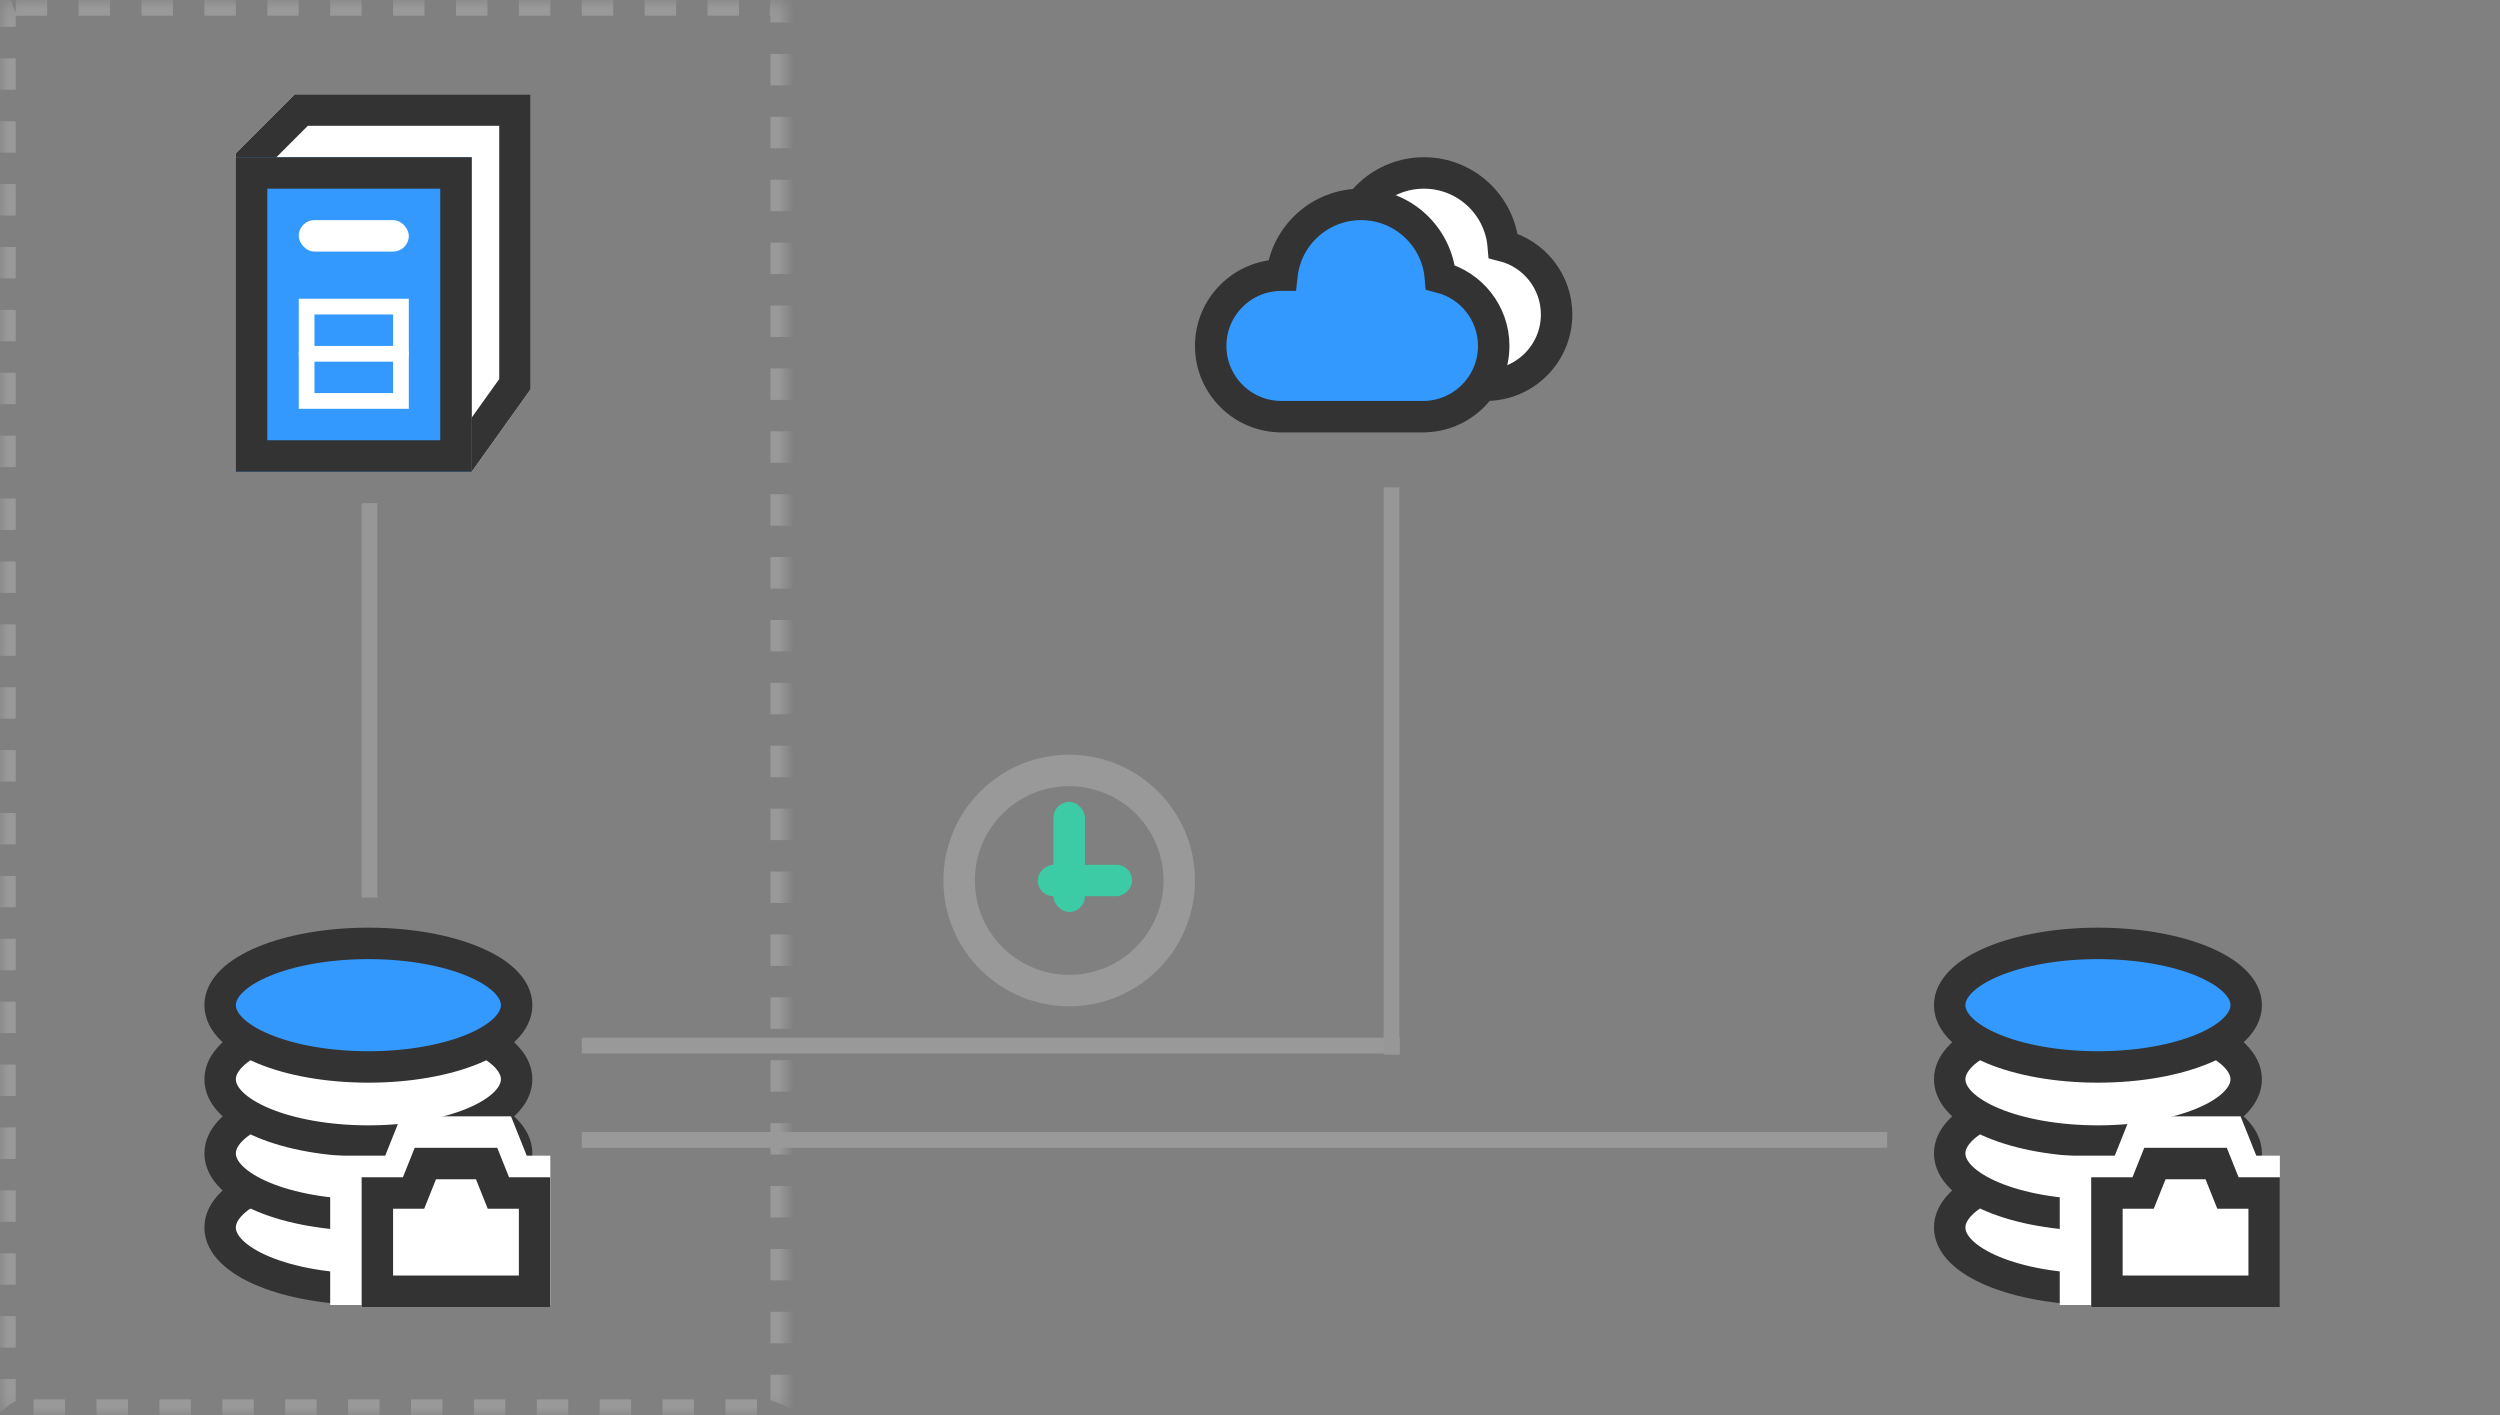 <?xml version="1.0" encoding="UTF-8" standalone="no"?>
<svg width="159px" height="90px" viewBox="0 0 159 90" version="1.1" xmlns="http://www.w3.org/2000/svg" xmlns:xlink="http://www.w3.org/1999/xlink">
    <rect x="0" y="0" width="159" height="90" fill="#808080" stroke="none"/>
    <!-- Generator: Sketch 49.2 (51160) - http://www.bohemiancoding.com/sketch -->
    <title>Group 6</title>
    <desc>Created with Sketch.</desc>
    <defs>
        <path d="M1,0 L49,0 C49.552,-1.01453063e-16 50,0.448 50,1 L50,89 C50,89.552 49.552,90 49,90 L1,90 C0.448,90 6.76353751e-17,89.552 0,89 L0,1 C-6.76353751e-17,0.448 0.448,1.01453063e-16 1,0 Z" id="path-1"></path>
        <mask id="mask-2" maskContentUnits="userSpaceOnUse" maskUnits="objectBoundingBox" x="0" y="0" width="50" height="90" fill="white">
            <use xlink:href="#path-1"></use>
        </mask>
        <path d="M110,0 L158,0 C158.552,-1.01453063e-16 159,0.448 159,1 L159,89 C159,89.552 158.552,90 158,90 L110,90 C109.448,90 109,89.552 109,89 L109,1 C109,0.448 109.448,1.01453063e-16 110,0 Z" id="path-3"></path>
        <mask id="mask-4" maskContentUnits="userSpaceOnUse" maskUnits="objectBoundingBox" x="0" y="0" width="50" height="90" fill="white">
            <use xlink:href="#path-3"></use>
        </mask>
        <polygon id="path-5" points="12.375 13 17.625 13 18.375 14.875 21 14.875 21 23.125 9 23.125 9 14.875 11.625 14.875"></polygon>
        <polygon id="path-6" points="12.375 13 17.625 13 18.375 14.875 21 14.875 21 23.125 9 23.125 9 14.875 11.625 14.875"></polygon>
        <polygon id="path-7" points="3.75 0 18.75 0 18.75 18.75 15 24 0 24 0 3.75"></polygon>
        <polygon id="path-8" points="0 4 15 4 15 24 0 24"></polygon>
    </defs>
    <g id="Page-1" stroke="none" stroke-width="1" fill="none" fill-rule="evenodd">
        <g id="resource－protect" transform="translate(-580, -249)">
            <g id="Group-2" transform="translate(508, 47)">
                <g id="formular-">
                    <g id="Group-6" transform="translate(72, 202)">
                        <g id="Group-4">
                            <use id="Rectangle-11" stroke="#999999" mask="url(#mask-2)" stroke-width="2" stroke-dasharray="2,2" xlink:href="#path-1"></use>
                            <use id="Rectangle-11" stroke="#999999" mask="url(#mask-4)" stroke-width="2" stroke-dasharray="2,2" xlink:href="#path-3"></use>
                            <path d="M37.5,72.5 L119.522,72.5" id="Line-2" stroke="#999999" stroke-linecap="square"></path>
                            <path d="M37.5,66.5 L88.522,66.5" id="Line-2" stroke="#999999" stroke-linecap="square"></path>
                            <path d="M23.5,32.5 L23.5,56.58" id="Line-3" stroke="#979797" stroke-linecap="square"></path>
                            <path d="M88.5,31.5 L88.5,66.58" id="Line-3" stroke="#979797" stroke-linecap="square"></path>
                        </g>
                        <g id="lun" transform="translate(14, 60)">
                            <ellipse id="Combined-Shape" stroke="#333333" stroke-width="2" fill="#FFFFFF" cx="9.429" cy="18.071" rx="9.429" ry="3.929"></ellipse>
                            <ellipse id="Combined-Shape" stroke="#333333" stroke-width="2" fill="#FFFFFF" cx="9.429" cy="13.357" rx="9.429" ry="3.929"></ellipse>
                            <ellipse id="Combined-Shape" stroke="#333333" stroke-width="2" fill="#FFFFFF" cx="9.429" cy="8.643" rx="9.429" ry="3.929"></ellipse>
                            <ellipse id="Combined-Shape" stroke="#333333" stroke-width="2" fill="#3399FF" cx="9.429" cy="3.929" rx="9.429" ry="3.929"></ellipse>
                            <polygon id="Rectangle-18" fill="#FFFFFF" points="11.5 11 18.5 11 19.5 13.5 21 13.5 21 23 7 23 7 13.5 10.5 13.5"></polygon>
                            <g id="Rectangle-18">
                                <use fill="#FFFFFF" fill-rule="evenodd" xlink:href="#path-5"></use>
                                <path stroke="#333333" stroke-width="2" d="M13.052,14 L12.302,15.875 L10,15.875 L10,22.125 L20,22.125 L20,15.875 L17.698,15.875 L16.948,14 L13.052,14 Z"></path>
                            </g>
                        </g>
                        <g id="lun" transform="translate(124, 60)">
                            <ellipse id="Combined-Shape" stroke="#333333" stroke-width="2" fill="#FFFFFF" cx="9.429" cy="18.071" rx="9.429" ry="3.929"></ellipse>
                            <ellipse id="Combined-Shape" stroke="#333333" stroke-width="2" fill="#FFFFFF" cx="9.429" cy="13.357" rx="9.429" ry="3.929"></ellipse>
                            <ellipse id="Combined-Shape" stroke="#333333" stroke-width="2" fill="#FFFFFF" cx="9.429" cy="8.643" rx="9.429" ry="3.929"></ellipse>
                            <ellipse id="Combined-Shape" stroke="#333333" stroke-width="2" fill="#3399FF" cx="9.429" cy="3.929" rx="9.429" ry="3.929"></ellipse>
                            <polygon id="Rectangle-18" fill="#FFFFFF" points="11.5 11 18.5 11 19.5 13.5 21 13.5 21 23 7 23 7 13.5 10.5 13.5"></polygon>
                            <g id="Rectangle-18">
                                <use fill="#FFFFFF" fill-rule="evenodd" xlink:href="#path-6"></use>
                                <path stroke="#333333" stroke-width="2" d="M13.052,14 L12.302,15.875 L10,15.875 L10,22.125 L20,22.125 L20,15.875 L17.698,15.875 L16.948,14 L13.052,14 Z"></path>
                            </g>
                        </g>
                        <g id="cloud" transform="translate(82, 11)"></g>
                        <g id="Group-7" transform="translate(77, 11)" stroke="#333333" stroke-width="2">
                            <path d="M8.5,13.5 C6.015,13.5 4,11.485 4,9 C4,6.515 6.015,4.5 8.5,4.5 C8.51,4.5 8.521,4.5 8.531,4.5 C8.811,1.969 10.957,0 13.562,0 C16.215,0 18.391,2.04 18.607,4.637 C20.557,5.131 22,6.897 22,9 C22,11.485 19.985,13.5 17.5,13.5 L8.5,13.5 Z" id="Combined-Shape" fill="#FFFFFF"></path>
                            <path d="M4.5,15.5 C2.015,15.5 0,13.485 0,11 C0,8.515 2.015,6.5 4.5,6.5 C4.51,6.5 4.521,6.5 4.531,6.5 C4.811,3.969 6.957,2 9.562,2 C12.215,2 14.391,4.04 14.607,6.637 C16.557,7.131 18,8.897 18,11 C18,13.485 15.985,15.5 13.5,15.5 L4.5,15.5 Z" id="Combined-Shape" fill="#3399FF"></path>
                        </g>
                        <g id="snapshot" transform="translate(60, 48)">
                            <path d="M8,16 C3.582,16 0,12.418 0,8 C0,3.582 3.582,0 8,0 C12.418,0 16,3.582 16,8 C16,12.418 12.418,16 8,16 Z M8,14 C11.314,14 14,11.314 14,8 C14,4.686 11.314,2 8,2 C4.686,2 2,4.686 2,8 C2,11.314 4.686,14 8,14 Z" id="Combined-Shape" fill="#999999"></path>
                            <rect id="Rectangle-24" fill="#3DCCA6" opacity="0.99" x="7" y="3" width="2" height="7" rx="1"></rect>
                            <rect id="Rectangle-24" fill="#3DCCA6" opacity="0.99" transform="translate(9, 8) rotate(90) translate(-9, -8) " x="8" y="5" width="2" height="6" rx="1"></rect>
                        </g>
                        <g id="host" transform="translate(15, 6)">
                            <g id="Rectangle-18">
                                <use fill="#FFFFFF" fill-rule="evenodd" xlink:href="#path-7"></use>
                                <path stroke="#333333" stroke-width="2" d="M4.164,1 L1,4.164 L1,23 L14.485,23 L17.75,18.43 L17.75,1 L4.164,1 Z"></path>
                            </g>
                            <g id="Rectangle-18">
                                <use fill="#3399FF" fill-rule="evenodd" xlink:href="#path-8"></use>
                                <path stroke="#333333" stroke-width="2" d="M1,5 L1,23 L14,23 L14,5 L1,5 Z"></path>
                            </g>
                            <rect id="Rectangle-19" fill="#FFFFFF" x="4" y="8" width="7" height="2" rx="1"></rect>
                            <path d="M4.5,16 L10.5,16 C10.776,16 11,16.224 11,16.5 L11,16.5 C11,16.776 10.776,17 10.5,17 L4.5,17 C4.224,17 4,16.776 4,16.5 L4,16.5 C4,16.224 4.224,16 4.5,16 Z" id="Rectangle-19" fill="#FFFFFF"></path>
                            <path d="M4,13 L11,13 L11,20 L4,20 L4,13 Z M5,14 L5,19 L10,19 L10,14 L5,14 Z" id="Combined-Shape" fill="#FFFFFF"></path>
                        </g>
                    </g>
                </g>
            </g>
        </g>
    </g>
</svg>
